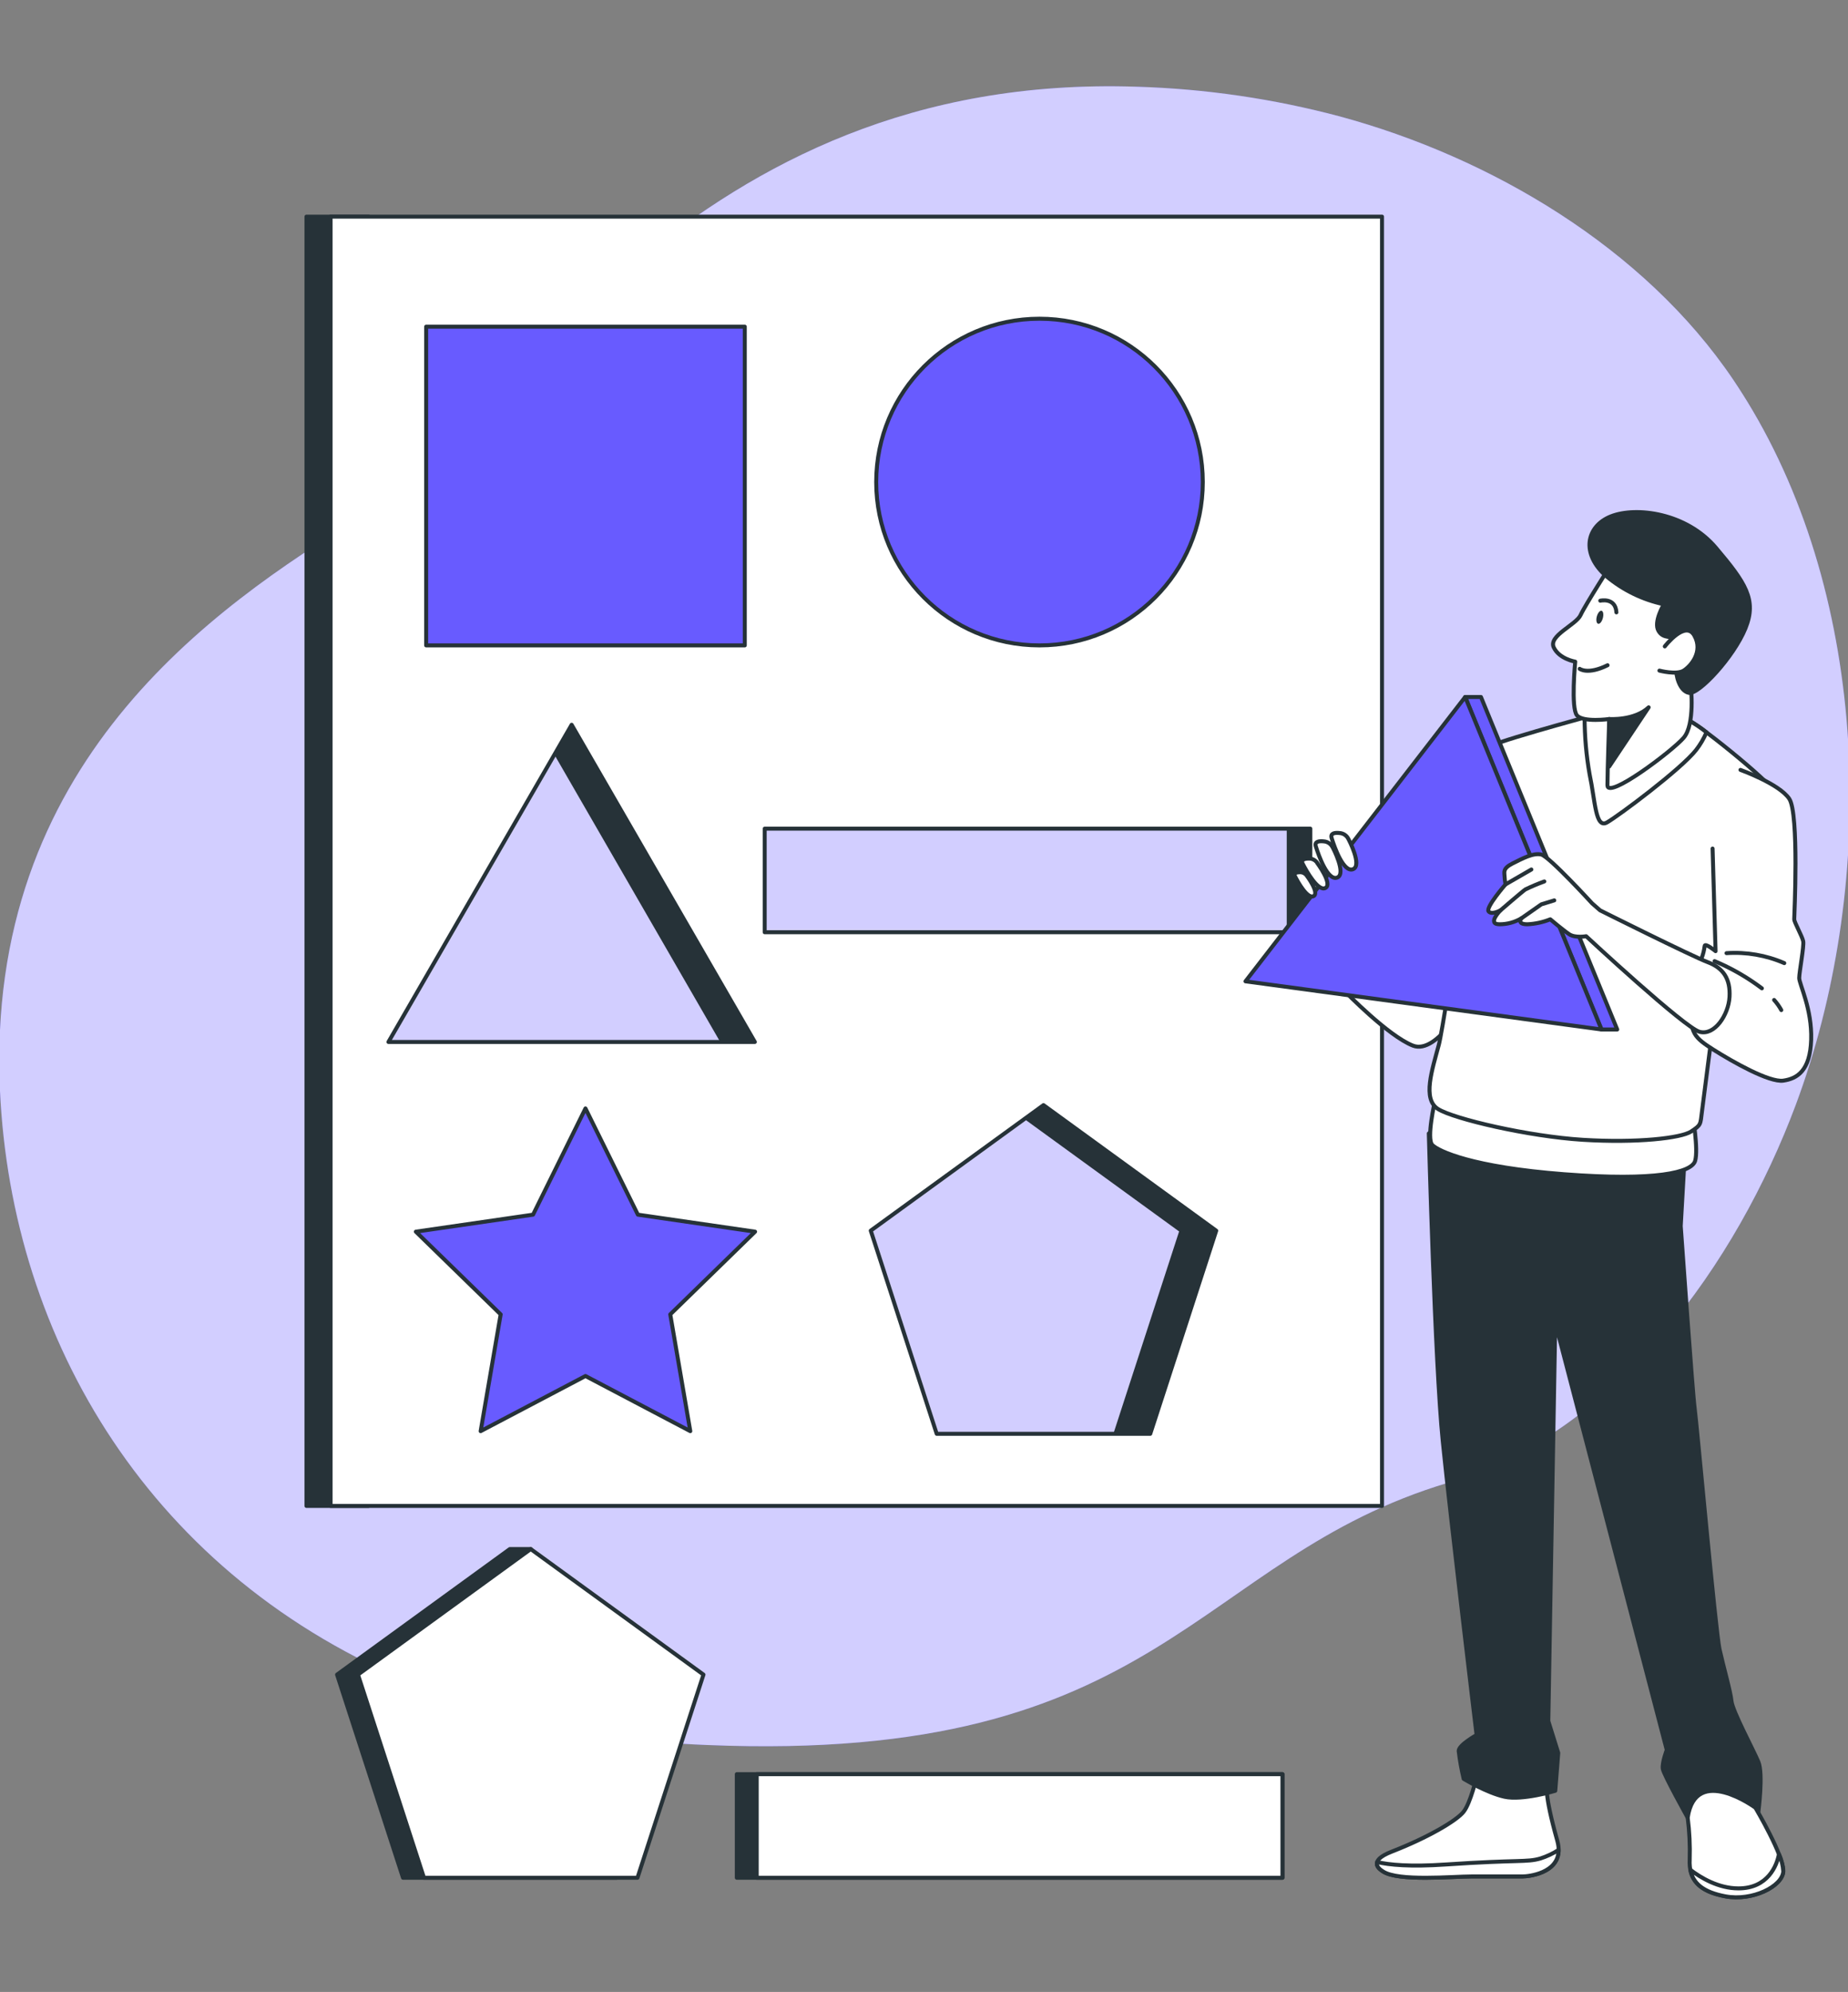 <svg width="464" height="500" viewBox="0 0 464 500" fill="none" xmlns="http://www.w3.org/2000/svg">
<rect x="0" y="0" width="464" height="500" fill="#808080" stroke="none"/>
<g clip-path="url(#clip0_2792_3780)">
<path d="M450.86 277.39C436.13 316.82 406.05 359.5 363.72 372.14C299.72 391.24 292.12 442.79 177.56 438.01C160.826 437.394 144.208 434.96 128 430.75C120.088 428.659 112.316 426.07 104.73 423C37.8 395.89 2.89 336.23 3.99649e-05 273.81C-3.82 191.7 53.46 152.57 90.69 129.66C127.92 106.75 172.79 18 285.44 21.77C302.643 22.286 319.729 24.782 336.36 29.21C374.27 39.47 412.8 62.16 435.2 95.33C436.88 97.83 438.487 100.377 440.02 102.97C470 153.82 470.93 223.63 450.86 277.39Z" fill="#685BFF"/>
<path opacity="0.7" d="M450.86 277.39C436.13 316.82 406.05 359.5 363.72 372.14C299.72 391.24 292.12 442.79 177.56 438.01C160.826 437.394 144.208 434.96 128 430.75C120.088 428.659 112.316 426.07 104.73 423C37.8 395.89 2.89 336.23 3.99649e-05 273.81C-3.82 191.7 53.46 152.57 90.69 129.66C127.92 106.75 172.79 18 285.44 21.77C302.643 22.286 319.729 24.782 336.36 29.21C374.27 39.47 412.8 62.16 435.2 95.33C436.88 97.83 438.487 100.377 440.02 102.97C470 153.82 470.93 223.63 450.86 277.39Z" fill="white"/>
<path d="M329 208H323.58V234H329V208Z" fill="#263238" stroke="#263238" stroke-linecap="round" stroke-linejoin="round"/>
<path d="M143.5 181.91L139.47 188.9L181.41 261.54H189.47L143.5 181.91Z" fill="#263238" stroke="#263238" stroke-linecap="round" stroke-linejoin="round"/>
<path d="M262 277.39L257.63 280.57L296.64 308.91L280.07 359.9H288.81L305.38 308.91L262 277.39Z" fill="#263238" stroke="#263238" stroke-linecap="round" stroke-linejoin="round"/>
<path d="M92.53 54.38H76.95V378H92.53V54.38Z" fill="#263238" stroke="#263238" stroke-linecap="round" stroke-linejoin="round"/>
<path d="M83 54.38V378H347V54.38H83ZM97.53 261.54L143.53 181.92L189.53 261.54H97.53ZM288.81 359.9H235.19L218.63 308.9L262 277.39L305.37 308.91L288.81 359.9ZM329 234H192V208H329V234Z" fill="white" stroke="#263238" stroke-linecap="round" stroke-linejoin="round"/>
<path d="M187 82H107V162H187V82Z" fill="#685BFF" stroke="#263238" stroke-linecap="round" stroke-linejoin="round"/>
<path d="M261 162C283.644 162 302 143.644 302 121C302 98.356 283.644 80 261 80C238.356 80 220 98.356 220 121C220 143.644 238.356 162 261 162Z" fill="#685BFF" stroke="#263238" stroke-linecap="round" stroke-linejoin="round"/>
<path d="M147 278.22L160.16 304.89L189.59 309.16L168.29 329.92L173.32 359.23L147 345.39L120.68 359.23L125.71 329.92L104.41 309.16L133.84 304.89L147 278.22Z" fill="#685BFF" stroke="#263238" stroke-linecap="round" stroke-linejoin="round"/>
<path d="M322 445.33H185V471.33H322V445.33Z" fill="#263238" stroke="#263238" stroke-linecap="round" stroke-linejoin="round"/>
<path d="M322 445.33H190V471.33H322V445.33Z" fill="white" stroke="#263238" stroke-linecap="round" stroke-linejoin="round"/>
<path d="M128 388.83L84.63 420.34L101.19 471.33H154.81L133.26 388.83H128Z" fill="#263238" stroke="#263238" stroke-linecap="round" stroke-linejoin="round"/>
<path d="M133.26 388.83L89.88 420.34L106.45 471.33H160.06L176.63 420.34L133.26 388.83Z" fill="white" stroke="#263238" stroke-linecap="round" stroke-linejoin="round"/>
<path d="M370.75 446C370.75 446 369.25 452.5 367.5 454.75C365.75 457 358.5 461.25 349.5 464.75C343.16 467.21 346.5 469.25 347.25 469.75C351.09 472.31 364.75 471 369.5 471H382.25C384 471 393.25 470 391 462C387.53 449.67 388.5 448.25 388.5 448.25L370.75 446Z" fill="white" stroke="#263238" stroke-linecap="round" stroke-linejoin="round"/>
<path d="M382.25 471C383.81 471 391.34 470.2 391.34 464.34C389.913 465.26 388.369 465.987 386.75 466.5C383.25 467.5 381.5 466.75 363 468C354 468.61 348.75 468.09 345.78 467.39C345.4 468.58 346.78 469.45 347.25 469.75C351.09 472.31 364.75 471 369.5 471H382.25Z" fill="white" stroke="#263238" stroke-linecap="round" stroke-linejoin="round"/>
<path d="M337.76 248.92C337.76 248.92 348.53 260.03 354.76 262.46C360.99 264.89 368.64 250.31 368.64 250.31L335.31 241.31L337.76 248.92Z" fill="white" stroke="#263238" stroke-linecap="round" stroke-linejoin="round"/>
<path d="M358.75 284.5C358.75 284.5 360.25 342 362.25 361.75C364.25 381.5 370.75 435.5 370.75 435.5C370.75 435.5 366.25 438 366.25 439.5C366.533 441.855 366.951 444.192 367.5 446.5C367.5 446.5 373.25 450 377.75 451C382.25 452 390.5 449.5 390.5 449.5L391.25 440L388.75 432L390.5 332L418.5 439.25C418.5 439.25 417.25 442.5 417.5 444C417.75 445.5 423.75 456.25 423.75 456.25C423.75 456.25 424.75 450.5 431.25 451.25C434.897 451.584 438.411 452.784 441.5 454.75C441.5 454.75 442.75 445.25 441.5 442.25C440.25 439.25 435 429.5 434.75 427C434.5 424.5 432.75 418.5 431.75 414C430.75 409.5 426 357 425.5 353.5C425 350 422 307.75 422 307.75L423 290.25C423 290.25 381 288 370.5 286C360 284 360.75 283.25 360.75 283.25L358.75 284.5Z" fill="#263238" stroke="#263238" stroke-linecap="round" stroke-linejoin="round"/>
<path d="M360.3 276.31C360.3 276.31 358.08 285.86 359.64 287.41C361.2 288.96 369.64 292.97 392.73 294.74C415.82 296.51 424.73 294.3 425.61 291.41C426.49 288.52 424.94 279.64 424.94 279.64C424.94 279.64 391.18 280.08 376.52 277.64C361.86 275.2 362.75 273.2 362.75 273.2L360.3 276.31Z" fill="white" stroke="#263238" stroke-linecap="round" stroke-linejoin="round"/>
<path d="M404.75 178.2C404.75 178.2 377.75 185.52 375.06 186.98C372.37 188.44 362.93 255.98 361.26 262.26C359.59 268.54 357.08 275.85 361.05 278.36C365.02 280.87 383.84 285.26 397.43 286.1C411.02 286.94 422.11 285.68 424.62 284.01C427.13 282.34 426.92 282.33 427.33 279.01C427.74 275.69 430.68 252.87 430.89 251.82C431.1 250.77 446.57 202.48 446.57 200.18C446.57 197.88 427.33 182.4 424.2 180.94C421.07 179.48 409.56 178.2 404.75 178.2Z" fill="white" stroke="#263238" stroke-linecap="round" stroke-linejoin="round"/>
<path d="M425.87 188.24C426.922 186.88 427.795 185.391 428.47 183.81C427.12 182.743 425.693 181.777 424.2 180.92C421.06 179.46 409.56 178.2 404.75 178.2L397.86 180.1C397.871 184.861 398.289 189.611 399.11 194.3C400.57 201.2 400.57 208.1 403.5 206.43C406.43 204.76 422.11 193.05 425.87 188.24Z" fill="white" stroke="#263238" stroke-linecap="round" stroke-linejoin="round"/>
<path d="M405.18 140.66C405.18 140.66 397.98 151.91 396.86 154.38C395.74 156.85 388.76 159.55 390.11 162.48C391.46 165.41 395.51 166.08 395.51 166.08C395.51 166.08 394.38 177.78 395.96 179.58C397.54 181.38 404.05 180.48 404.05 180.48C404.05 180.48 403.6 193.48 403.6 197.12C403.6 200.76 419.8 188.58 422.73 185.2C425.66 181.82 424.53 172.2 424.53 172.2C424.53 172.2 433.08 161.4 434.65 156.68C436.22 151.96 431.95 140.48 419.58 136.88C407.21 133.28 405.18 140.66 405.18 140.66Z" fill="white" stroke="#263238" stroke-linecap="round" stroke-linejoin="round"/>
<path d="M402.45 155.14C402.21 156.05 401.68 156.69 401.26 156.57C400.84 156.45 400.69 155.64 400.93 154.74C401.17 153.84 401.71 153.2 402.13 153.31C402.55 153.42 402.69 154.24 402.45 155.14Z" fill="#263238"/>
<path d="M401.8 150.78C401.8 150.78 405.63 149.88 405.85 153.71" stroke="#263238" stroke-linecap="round" stroke-linejoin="round"/>
<path d="M396.63 167.88C396.63 167.88 398.63 169.45 403.63 166.98" stroke="#263238" stroke-linecap="round" stroke-linejoin="round"/>
<path d="M404.05 180.48C404.05 180.48 410.35 180.93 413.95 177.55L404.05 192.4V180.48Z" fill="#263238" stroke="#263238" stroke-linecap="round" stroke-linejoin="round"/>
<path d="M417.78 151.68C412.481 150.557 407.537 148.154 403.38 144.68C396.86 139.05 398.21 132.08 404.5 129.6C410.79 127.12 423.4 128.7 430.83 137.48C438.26 146.26 441.17 150.53 438.25 157.72C435.33 164.91 426.55 174.37 424.08 173.92C421.61 173.47 420.7 169.2 420.93 168.07C421.16 166.94 424.3 162.9 422.05 161.07C419.8 159.24 417.78 160.62 416.43 158.37C415.08 156.12 417.78 151.68 417.78 151.68Z" fill="#263238" stroke="#263238" stroke-linecap="round" stroke-linejoin="round"/>
<path d="M418 162.25C418 162.25 423.18 155.51 425.43 159.55C427.68 163.59 424.53 167.2 422.73 168.33C420.93 169.46 416.65 168.33 416.65 168.33" fill="white"/>
<path d="M418 162.25C418 162.25 423.18 155.51 425.43 159.55C427.68 163.59 424.53 167.2 422.73 168.33C420.93 169.46 416.65 168.33 416.65 168.33" stroke="#263238" stroke-linecap="round" stroke-linejoin="round"/>
<path d="M371.84 174.95H367.88L402.11 258.41H406.06L371.84 174.95Z" fill="#685BFF" stroke="#263238" stroke-linecap="round" stroke-linejoin="round"/>
<path d="M367.88 174.95L312.72 246.32L402.11 258.41L367.88 174.95Z" fill="#685BFF" stroke="#263238" stroke-linecap="round" stroke-linejoin="round"/>
<path d="M430 213L430.75 238.75C430.75 238.75 428 236.5 428 237.5C427.875 238.527 427.623 239.535 427.25 240.5C426.048 244.669 425.212 248.936 424.75 253.25C424.25 259.25 425.5 260.5 430.25 263.5C435 266.5 444.25 271.75 447.75 271.25C451.25 270.75 454.5 268.75 454.75 261C455 253.25 451.75 247 451.75 245.5C451.75 244 453 237.5 452.75 236.25C452.5 235 450.5 231.5 450.5 230.75C450.5 230 451.75 204.25 449.25 200.5C446.75 196.75 437 193.25 437 193.25" fill="white"/>
<path d="M430 213L430.75 238.75C430.75 238.75 428 236.5 428 237.5C427.875 238.527 427.623 239.535 427.25 240.5C426.048 244.669 425.212 248.936 424.75 253.25C424.25 259.25 425.5 260.5 430.25 263.5C435 266.5 444.25 271.75 447.75 271.25C451.25 270.75 454.5 268.75 454.75 261C455 253.25 451.75 247 451.75 245.5C451.75 244 453 237.5 452.75 236.25C452.5 235 450.5 231.5 450.5 230.75C450.5 230 451.75 204.25 449.25 200.5C446.75 196.75 437 193.25 437 193.25" stroke="#263238" stroke-linecap="round" stroke-linejoin="round"/>
<path d="M399.75 226.75C399.75 226.75 389 215 387 214.5C385 214 382.25 215.5 379.75 216.75C377.25 218 377.75 219 377.75 219.75C377.789 220.504 377.873 221.256 378 222C378 222 373 227.75 373.75 228.75C374.5 229.75 376.75 228.5 376.75 228.5C376.75 228.5 373.25 232 376.5 232C378.435 232.005 380.335 231.486 382 230.5C382 230.5 380.75 232 383.5 232C385.473 231.909 387.417 231.487 389.25 230.75C389.25 230.75 392.5 233.5 394 234.5C395.5 235.5 398.25 235 398.25 235C398.25 235 423 258 426.75 259C430.5 260 434 254.75 434.25 250.25C434.5 245.75 432.75 243 428.75 241.5C424.75 240 401.75 228.5 401.75 228.5L399.75 226.75Z" fill="white" stroke="#263238" stroke-linecap="round" stroke-linejoin="round"/>
<path d="M378 222L384.5 218.25" stroke="#263238" stroke-linecap="round" stroke-linejoin="round"/>
<path d="M376.75 228.5C376.75 228.5 382.25 223.75 383 223.25C384.549 222.504 386.134 221.837 387.75 221.25" stroke="#263238" stroke-linecap="round" stroke-linejoin="round"/>
<path d="M382 230.5L387 227L390.25 226" stroke="#263238" stroke-linecap="round" stroke-linejoin="round"/>
<path d="M445.45 251C446.146 251.775 446.75 252.627 447.25 253.54" stroke="#263238" stroke-linecap="round" stroke-linejoin="round"/>
<path d="M430.5 241.25C434.729 243.023 438.72 245.318 442.38 248.08" stroke="#263238" stroke-linecap="round" stroke-linejoin="round"/>
<path d="M448 241.75C443.436 239.77 438.464 238.912 433.5 239.25" stroke="#263238" stroke-linecap="round" stroke-linejoin="round"/>
<path d="M338.55 210.58C338.35 210.161 338.042 209.803 337.657 209.542C337.272 209.282 336.824 209.129 336.36 209.1C335.2 208.97 333.95 209.1 334.36 210.39C335.06 212.67 337.36 219.12 339.73 218.17C342.1 217.22 338.56 210.58 338.56 210.58H338.55Z" fill="white" stroke="#263238" stroke-linecap="round" stroke-linejoin="round"/>
<path d="M334.58 212.67C334.377 212.253 334.068 211.896 333.684 211.636C333.299 211.377 332.853 211.223 332.39 211.19C331.23 211.06 329.97 211.19 330.39 212.48C331.09 214.76 333.39 221.21 335.76 220.27C338.13 219.33 334.6 212.67 334.6 212.67H334.58Z" fill="white" stroke="#263238" stroke-linecap="round" stroke-linejoin="round"/>
<path d="M330.68 216.51C330.444 216.184 330.13 215.922 329.767 215.748C329.403 215.573 329.003 215.491 328.6 215.51C327.6 215.51 326.55 215.76 327.09 216.81C328.03 218.67 330.99 223.91 332.82 222.87C334.65 221.83 330.68 216.55 330.68 216.55V216.51Z" fill="white" stroke="#263238" stroke-linecap="round" stroke-linejoin="round"/>
<path d="M328.09 219.78C327.901 219.51 327.647 219.291 327.352 219.143C327.057 218.994 326.73 218.921 326.4 218.93C325.58 218.93 324.73 219.13 325.17 219.99C325.93 221.5 328.34 225.77 329.84 224.92C331.34 224.07 328.09 219.78 328.09 219.78Z" fill="white" stroke="#263238" stroke-linecap="round" stroke-linejoin="round"/>
<path d="M423.75 456.25C424.195 459.731 424.362 463.242 424.25 466.75C424 471.75 426.5 474.75 433.25 476C440 477.25 447.5 473.5 447.75 469.75C448 466 440.75 453.75 440.75 453.75C440.75 453.75 425.75 442.75 423.75 456.25Z" fill="white" stroke="#263238" stroke-linecap="round" stroke-linejoin="round"/>
<path d="M447.75 469.75C447.665 468.244 447.295 466.768 446.66 465.4C446.15 468.25 443.89 474 436.5 474C431.45 474 427 471.31 424.41 469.33C425.08 472.8 427.75 474.98 433.25 476C440 477.25 447.5 473.5 447.75 469.75Z" fill="white" stroke="#263238" stroke-linecap="round" stroke-linejoin="round"/>
</g>
<defs>
<clipPath id="clip0_2792_3780">
<rect width="464" height="500" fill="white"/>
</clipPath>
</defs>
</svg>
